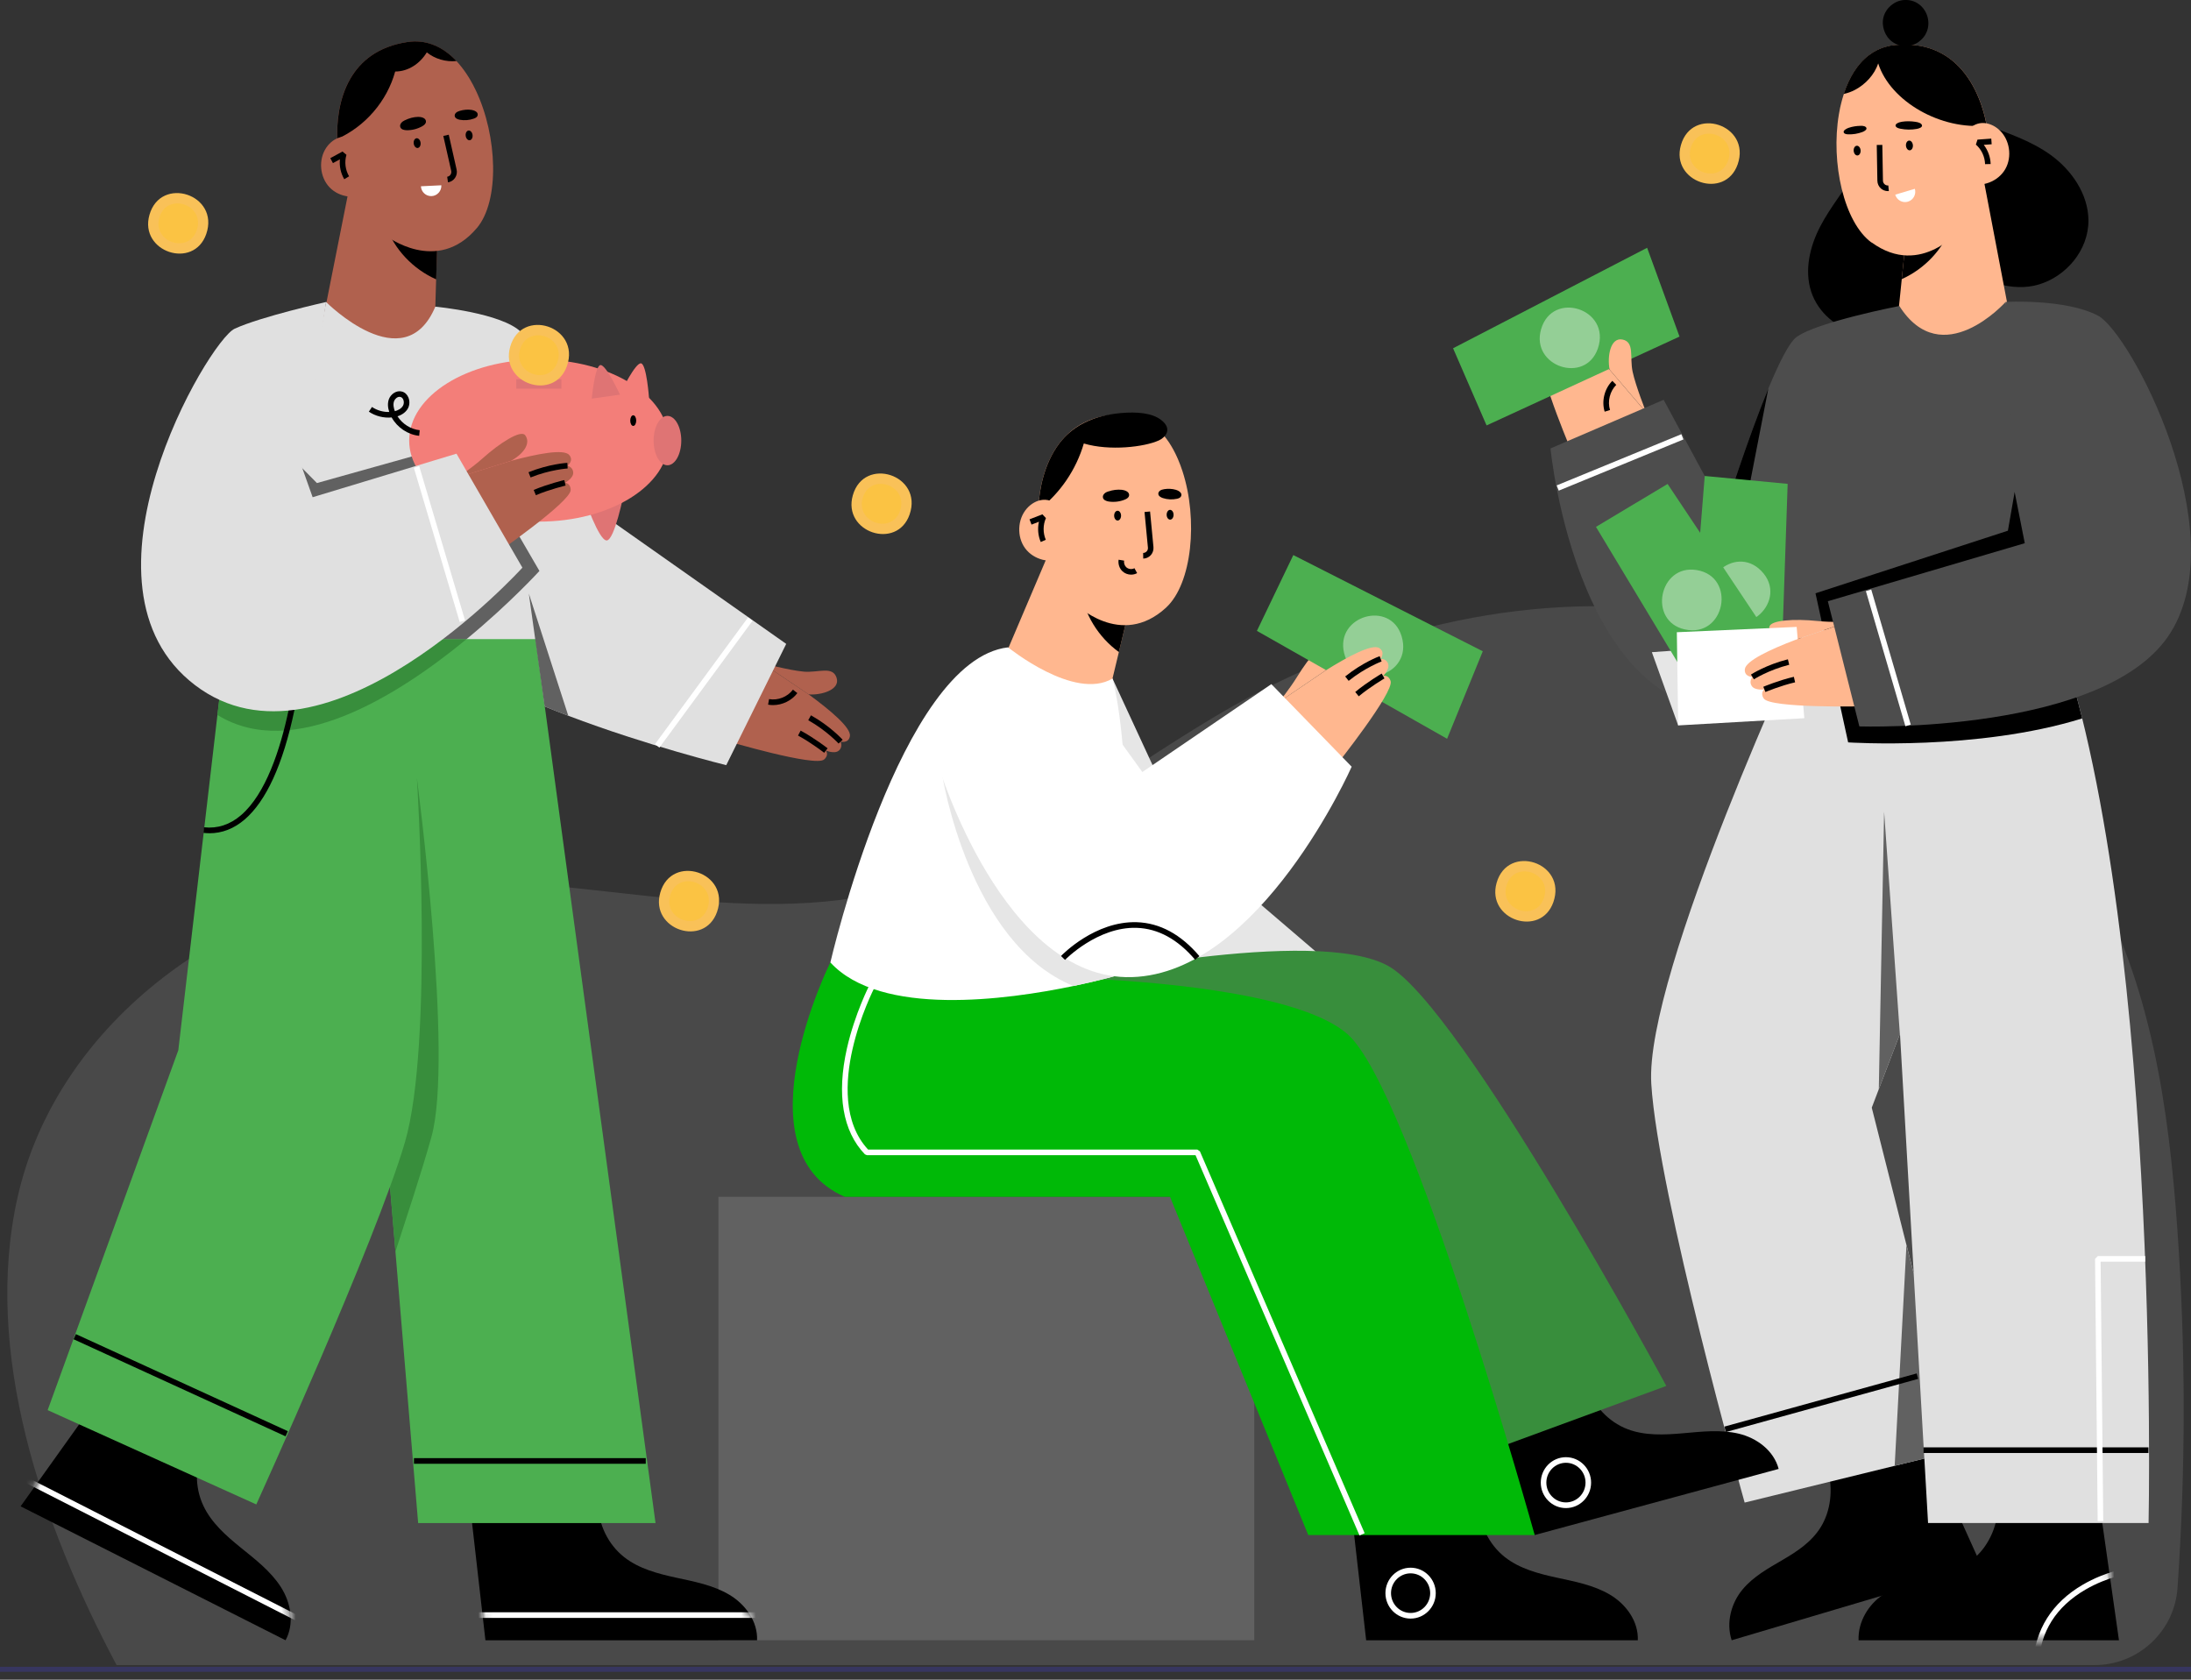 <svg width="300" height="230" viewBox="0 0 300 230" fill="none" xmlns="http://www.w3.org/2000/svg">
<rect x="0" y="0" width="300" height="230" fill="#333333" stroke="none"/>
<g clip-path="url(#clip0_168_3191)">
<path d="M15.966 228H286.784C292.779 228 297.747 223.376 298.156 217.422C299.282 201.031 299.29 184.808 298.129 168.285C296.956 151.586 294.467 134.5 286.177 119.934C275.446 101.083 255.431 88.224 234.012 84.351C212.592 80.479 190.059 85.154 170.937 95.511C154.303 104.521 139.562 117.856 121.121 122.147C99.322 127.221 76.507 118.671 54.241 120.991C30.381 123.477 7.674 140.588 2.419 163.885C-2.383 185.176 5.719 208.708 15.964 227.999L15.966 228Z" fill="#A4A4A4" fill-opacity="0.2"/>
<path d="M225.397 56.474L215.575 62.739C215.575 62.739 210.498 50.962 211.39 49.609C211.928 48.8 212.563 49.214 212.563 49.214C212.563 49.214 211.91 48.083 212.325 47.428C212.746 46.773 213.498 47.033 213.498 47.033C213.498 47.033 213.07 45.976 214.066 45.661C215.153 45.321 217.884 47.892 220.388 50.616" fill="#FFB78F"/>
<path d="M216.937 51.117C215.226 48.75 213.302 47.366 213.284 47.348L213.724 46.718C213.809 46.779 215.764 48.194 217.554 50.66L216.937 51.117Z" fill="black"/>
<path d="M215.049 52.785C213.883 51.117 212.307 49.498 212.294 49.486L212.838 48.942C212.905 49.01 214.475 50.616 215.678 52.34L215.055 52.785H215.049Z" fill="black"/>
<path d="M198.96 47.688L203.547 58.253L229.966 46.087L225.531 33.928L198.96 47.688Z" fill="#4CAF50"/>
<g opacity="0.4">
<path d="M218.782 47.731C220.663 42.3 212.545 39.68 211.005 45.105C209.564 50.178 217.065 52.668 218.782 47.731Z" fill="white"/>
</g>
<path d="M219.716 56.369C219.27 54.911 219.692 53.218 220.767 52.149L221.304 52.699C220.431 53.57 220.083 54.954 220.449 56.14L219.722 56.369H219.716Z" fill="black"/>
<path d="M220.394 50.616C220.046 48.812 220.498 46.174 222.141 46.489C223.858 46.823 223.119 48.917 223.546 50.907C223.974 52.896 225.403 56.468 225.403 56.468" fill="#FFB78F"/>
<path d="M256.111 14.693C256.673 17.764 255.579 20.872 254.07 23.461C252.562 26.05 250.625 28.33 249.238 30.999C247.846 33.668 247.027 36.943 247.986 39.908C248.945 42.874 251.609 45.031 254.443 45.581C257.277 46.13 260.191 45.222 262.537 43.523C264.882 41.824 266.697 39.389 268.163 36.77C271.73 38.438 275.487 40.044 279.158 38.957C282.829 37.87 285.987 34.329 285.957 30.146C285.926 26.544 283.617 23.269 280.819 21.242C278.022 19.216 274.76 18.184 271.602 16.991C268.444 15.799 265.237 14.347 262.891 11.721" fill="black"/>
<path d="M287.441 205.635L290.135 224.598H254.48C254.388 222.009 255.885 219.667 257.833 218.357C259.782 217.047 262.042 216.565 264.241 216.022C266.44 215.478 268.7 214.804 270.478 213.216C272.402 211.493 273.587 208.731 273.611 205.926" fill="black"/>
<path d="M263.459 197.016L271.321 214.446L237.107 224.598C236.301 222.139 237.083 219.463 238.585 217.659C240.088 215.849 242.128 214.743 244.089 213.593C246.05 212.444 248.029 211.159 249.293 209.126C250.662 206.926 251.028 203.936 250.271 201.242" fill="black"/>
<path d="M274.815 41.41L273.385 47.465L258.261 46.718L260.008 42.009L261.132 31.023L271.492 23.98L274.815 41.41Z" fill="#FFB78F"/>
<path d="M267.21 30.906C266.067 34.156 263.502 36.825 260.393 38.222L261.095 31.357L264.186 29.244C265.2 29.8 266.177 30.344 267.21 30.906Z" fill="black"/>
<path d="M256.263 33.192C263.105 38.172 268.602 31.197 268.602 31.197L271.962 18.648L272.145 17.98C272.145 17.98 272.145 17.968 272.145 17.943C272.139 17.887 272.127 17.77 272.096 17.609C272.078 17.492 272.054 17.344 272.029 17.183L271.999 17.01L271.98 16.924C271.644 15.187 270.698 11.696 268.248 9.157C266.373 7.211 263.618 5.808 259.574 6.173C259.531 6.173 259.482 6.179 259.44 6.185C258.963 6.228 258.517 6.321 258.09 6.451C257.925 6.5 257.76 6.556 257.607 6.617C257.412 6.692 257.216 6.778 257.033 6.871C256.63 7.068 256.245 7.309 255.885 7.588C254.302 8.792 253.178 10.677 252.458 12.895C252.39 13.105 252.323 13.315 252.262 13.531C252.213 13.698 252.171 13.859 252.128 14.032C252.067 14.267 252.012 14.508 251.957 14.749C251.945 14.81 251.932 14.878 251.92 14.94L251.902 15.033C251.859 15.237 251.822 15.447 251.786 15.663C250.668 22.299 252.47 30.455 256.269 33.223L256.263 33.192Z" fill="#FFB78F"/>
<path d="M258.487 26.167C258.139 26.167 257.796 26.037 257.534 25.802C257.235 25.537 257.063 25.148 257.057 24.746L256.972 19.852L257.735 19.84L257.821 24.733C257.821 24.925 257.906 25.098 258.047 25.228C258.187 25.358 258.371 25.413 258.554 25.395L258.627 26.161C258.578 26.161 258.536 26.167 258.487 26.167Z" fill="black"/>
<path d="M260.973 19.963C261.01 20.334 261.248 20.612 261.51 20.581C261.773 20.557 261.95 20.235 261.92 19.871C261.883 19.5 261.645 19.222 261.382 19.253C261.119 19.284 260.942 19.599 260.973 19.963Z" fill="black"/>
<path d="M253.814 20.668C253.85 21.039 254.089 21.317 254.351 21.286C254.614 21.255 254.791 20.94 254.761 20.575C254.73 20.211 254.486 19.927 254.223 19.957C253.96 19.988 253.783 20.303 253.814 20.668Z" fill="black"/>
<path d="M262.292 16.683C262.5 16.713 262.708 16.763 262.885 16.849C263.056 16.936 263.184 17.078 263.172 17.22C263.148 17.455 262.781 17.591 262.445 17.653C261.73 17.782 260.955 17.776 260.222 17.628C259.965 17.578 259.684 17.492 259.586 17.319C259.366 16.924 260.112 16.72 260.423 16.67C261.022 16.571 261.688 16.59 262.292 16.683Z" fill="black"/>
<path d="M254.754 17.226C254.938 17.226 255.127 17.233 255.28 17.288C255.439 17.344 255.567 17.455 255.567 17.585C255.573 17.801 255.268 17.98 254.987 18.085C254.382 18.308 253.71 18.419 253.069 18.394C252.843 18.388 252.586 18.345 252.488 18.209C252.25 17.881 252.873 17.585 253.136 17.498C253.643 17.325 254.217 17.239 254.748 17.233L254.754 17.226Z" fill="black"/>
<path d="M252.452 12.864C252.977 12.753 253.49 12.568 253.966 12.32C255.402 11.573 256.666 10.232 257.167 8.681C258.847 13.915 265.799 17.857 272.017 17.171L271.986 16.998L271.968 16.911C271.632 15.175 270.685 11.684 268.236 9.145C266.361 7.198 263.606 5.796 259.562 6.16C259.519 6.16 259.47 6.166 259.427 6.173C258.951 6.216 258.505 6.308 258.077 6.438C257.913 6.488 257.748 6.543 257.595 6.605C257.399 6.679 257.204 6.766 257.021 6.858C256.618 7.056 256.233 7.297 255.872 7.575C254.29 8.78 253.166 10.665 252.445 12.883L252.452 12.864Z" fill="black"/>
<path d="M269.341 18.116C269.714 17.344 270.569 16.868 271.418 16.843C272.267 16.819 273.098 17.202 273.733 17.776C275.181 19.086 275.548 21.459 274.57 23.158C273.593 24.857 271.376 25.704 269.531 25.08" fill="#FFB78F"/>
<path d="M271.803 22.478C271.779 21.459 271.308 20.458 270.545 19.797L270.765 19.117L272.652 18.981L272.707 19.753L271.626 19.834C272.2 20.581 272.542 21.514 272.567 22.46L271.803 22.478Z" fill="black"/>
<path d="M262.744 5.715C261.706 6.475 260.197 6.488 259.14 5.752C258.09 5.017 257.57 3.578 257.9 2.329C258.236 1.081 259.397 0.105 260.674 0.006C263.826 -0.235 265.292 3.843 262.738 5.709L262.744 5.715Z" fill="black"/>
<path d="M280.013 76.091C280.013 76.091 266.367 93.707 240.112 97.284C216.076 100.559 212.3 61.404 212.3 61.404L227.792 54.744L236.099 70.147L236.105 70.172C236.105 70.172 236.105 70.166 236.111 70.147C236.289 69.597 239.257 60.169 242.11 53.255C243.545 49.782 244.95 46.94 245.958 46.174C248.67 44.116 260.063 41.898 260.063 41.898C265.921 51.092 274.619 41.342 274.619 41.342L280.013 76.091Z" fill="#4D4D4D"/>
<path d="M280.477 83.419L247.357 85.755C247.357 85.755 225.171 133.282 226.1 148.401C227.022 163.515 238.885 205.746 238.885 205.746L259.434 200.711L263.49 199.716L263.997 208.545H294.191C294.191 208.545 296.042 122.994 280.477 83.413V83.419ZM261.04 170.472L256.288 151.67L257.253 149.143L260.136 141.598L260.154 141.555L262.036 174.383L261.046 170.472H261.04Z" fill="#E0E0E0"/>
<path d="M285.101 98.372C270.777 102.827 253.056 101.653 253.056 101.653L249.544 85.6L280.477 83.419C282.23 87.88 283.764 92.928 285.101 98.372Z" fill="black"/>
<path d="M275.853 67.367L286.396 83.827L249.538 85.6L248.585 81.238L274.931 72.668L275.853 67.367Z" fill="black"/>
<path d="M229.783 99.33L226.179 89.302L244.437 87.979L229.783 99.33Z" fill="#E6E6E6"/>
<path d="M242.122 53.236L239.153 68.516L236.111 70.147C236.289 69.597 239.257 60.169 242.11 53.255V53.236H242.122Z" fill="black"/>
<path d="M244.773 66.255L233.418 65.174L231.078 94.436L243.741 96.432L244.773 66.255Z" fill="#4CAF50"/>
<g opacity="0.4">
<path d="M235.097 83.753C238.872 88.06 245.085 82.153 241.145 78.155C237.461 74.417 231.664 79.836 235.097 83.753Z" fill="white"/>
</g>
<path d="M228.335 66.267L218.525 72.143L233.625 97.216L245.03 91.31L228.335 66.267Z" fill="#4CAF50"/>
<g opacity="0.4">
<path d="M230.669 86.181C236.221 87.423 237.822 78.958 232.312 78.056C227.162 77.216 225.611 85.05 230.669 86.181Z" fill="white"/>
</g>
<path d="M245.842 87.609C243.551 87.85 242.22 87.096 242.263 85.885C242.299 84.89 245.793 84.717 248.774 85.026C250.778 85.23 253.093 85.149 253.093 85.149" fill="#FFB78F"/>
<path d="M229.783 99.33L229.6 86.57L246.007 85.841L247.052 98.341L229.783 99.33Z" fill="white"/>
<path d="M253.093 85.149L255.097 96.716C255.097 96.716 242.403 97 241.499 95.647C240.961 94.838 241.585 94.399 241.585 94.399C241.585 94.399 240.302 94.584 239.862 93.942C239.422 93.299 239.947 92.694 239.947 92.694C239.947 92.694 238.817 92.694 238.909 91.643C239.007 90.5 242.397 88.918 245.842 87.609" fill="#FFB78F"/>
<path d="M240.155 93.021L239.746 92.366C239.831 92.311 241.872 91.013 244.804 90.278L244.987 91.025C242.177 91.73 240.173 93.003 240.155 93.015V93.021Z" fill="black"/>
<path d="M241.731 94.757L241.438 94.041C241.523 94.004 243.588 93.145 245.622 92.675L245.793 93.429C243.82 93.886 241.749 94.745 241.725 94.757H241.731Z" fill="black"/>
<path d="M275.853 67.367L277.24 74.38L250.277 82.326L254.59 99.466C254.59 99.466 288.638 100.559 297.263 86.533C305.889 72.508 291.717 45.55 287.252 43.214C282.786 40.879 274.619 41.342 274.619 41.342" fill="#4D4D4D"/>
<path d="M260.136 141.605L257.253 149.149L257.98 111.156L260.136 141.605Z" fill="#616161"/>
<path d="M262.03 174.383L263.483 199.722L259.427 200.711L261.04 170.472L262.03 174.383Z" fill="#616161"/>
<path d="M262.443 188.061L236.111 195.343L236.312 196.088L262.645 188.806L262.443 188.061Z" fill="black"/>
<path d="M236.093 70.147L236.099 70.154L236.093 70.16V70.147Z" fill="#999999"/>
<path d="M262.188 25.852C262.408 26.599 261.987 27.39 261.242 27.613C260.503 27.835 259.721 27.409 259.501 26.655" fill="white"/>
<path d="M256.216 80.719L255.484 80.939L260.895 99.442L261.628 99.223L256.216 80.719Z" fill="white"/>
<path d="M230.217 59.455L213.142 66.469L213.429 67.184L230.504 60.171L230.217 59.455Z" fill="white"/>
<path d="M294.173 198.184H263.38V198.956H294.173V198.184Z" fill="black"/>
<path d="M287.221 208.28L286.861 172.381L287.239 171.992H293.733V172.764H287.624L287.985 208.273L287.221 208.28Z" fill="white"/>
<mask id="mask0_168_3191" style="mask-type:luminance" maskUnits="userSpaceOnUse" x="254" y="205" width="37" height="20">
<path d="M287.441 205.635L290.135 224.598H254.48C254.388 222.009 255.885 219.667 257.833 218.357C259.782 217.047 262.042 216.565 264.241 216.022C266.44 215.478 268.7 214.804 270.478 213.216C272.402 211.493 273.587 208.731 273.611 205.926" fill="white"/>
</mask>
<g mask="url(#mask0_168_3191)">
<path d="M279.152 227.829L278.388 227.792C278.614 223.183 280.966 219.445 285.181 216.992C288.339 215.15 291.387 214.687 291.509 214.662L291.619 215.428C291.619 215.428 288.571 215.898 285.535 217.671C281.51 220.019 279.359 223.436 279.146 227.829H279.152Z" fill="white"/>
</g>
<path d="M171.74 163.879H98.371V224.598H171.74V163.879Z" fill="#616161"/>
<path d="M152.327 92.91L162.724 115.376L181.471 131.422L174.08 144.367C174.08 144.367 149.383 140.9 141.271 118.478" fill="#E6E6E6"/>
<path d="M181.459 91.829C183.047 90.142 183.267 88.609 182.289 87.911C181.489 87.337 179.223 90.031 177.647 92.607C176.584 94.343 175.106 96.141 175.106 96.141" fill="#FFB78F"/>
<path d="M172.1 86.385L177.085 76.005L203.028 89.178L198.141 101.159L172.1 86.385Z" fill="#4CAF50"/>
<g opacity="0.4">
<path d="M191.91 87.108C193.59 92.607 185.374 94.912 184.043 89.431C182.796 84.309 190.383 82.109 191.91 87.108Z" fill="white"/>
</g>
<path d="M175.106 96.141L182.949 104.804C182.949 104.804 190.915 94.801 190.408 93.256C190.102 92.329 189.381 92.564 189.381 92.564C189.381 92.564 190.31 91.649 190.072 90.908C189.84 90.166 189.045 90.216 189.045 90.216C189.045 90.216 189.73 89.308 188.856 88.739C187.897 88.121 184.592 89.876 181.465 91.835" fill="#FFB78F"/>
<path d="M184.666 93.231L184.189 92.626C186.553 90.723 188.813 89.882 188.911 89.845L189.174 90.568C189.174 90.568 186.932 91.408 184.666 93.225V93.231Z" fill="black"/>
<path d="M186.046 95.344L185.564 94.751C187.176 93.41 189.107 92.28 189.186 92.23L189.565 92.897C189.565 92.897 187.604 94.047 186.046 95.344Z" fill="black"/>
<path d="M200.395 194.767L210.138 210.189L243.539 201.137C242.88 198.635 240.571 196.905 238.078 196.311C235.586 195.718 232.984 196.033 230.43 196.256C227.877 196.478 225.232 196.608 222.831 195.687C220.241 194.693 218.146 192.456 217.303 189.787" fill="black"/>
<path d="M170.909 159.177L198.941 200.501L228.158 189.774C228.158 189.774 200.175 137.972 190.139 132.299C180.103 126.627 145.596 134.159 145.596 134.159" fill="#388E3C"/>
<path d="M152.449 98.601L144.686 101.276L135.944 93.732L144.826 72.86L151.264 79.638L154.661 83.209L153.201 89.277L152.327 92.91L152.449 98.601Z" fill="#FFB78F"/>
<path d="M151.264 79.638L154.661 83.215L153.201 89.283C150.409 87.263 148.412 84.081 147.96 80.626C149.09 80.299 150.153 79.972 151.258 79.644L151.264 79.638Z" fill="black"/>
<path d="M159.67 83.197C153.433 88.931 147.19 82.635 147.19 82.635L142.835 71.581L142.651 71.117L142.432 70.561L142.181 69.919C142.181 69.919 142.181 69.888 142.181 69.82V69.783C142.181 69.721 142.181 69.641 142.187 69.536C142.193 69.4 142.199 69.227 142.212 69.023C142.322 67.336 142.835 63.604 145.058 60.694C146.72 58.519 149.34 56.801 153.47 56.727C155.913 56.69 157.88 57.833 159.389 59.668C159.621 59.946 159.835 60.243 160.048 60.552C160.073 60.583 160.097 60.62 160.116 60.657C160.5 61.25 160.849 61.886 161.154 62.566C161.166 62.578 161.166 62.591 161.172 62.609C161.221 62.708 161.264 62.807 161.307 62.912C161.533 63.437 161.734 63.981 161.918 64.543C164.05 71.099 163.249 79.904 159.658 83.203L159.67 83.197Z" fill="#FFB78F"/>
<path d="M156.536 76.487L156.524 75.714C156.713 75.714 156.884 75.634 157.013 75.492C157.141 75.35 157.196 75.165 157.177 74.979L156.713 70.11L157.471 70.036L157.935 74.905C157.972 75.307 157.843 75.708 157.581 76.005C157.318 76.308 156.933 76.481 156.536 76.487Z" fill="black"/>
<path d="M153.5 70.598C153.5 70.969 153.299 71.272 153.036 71.278C152.773 71.278 152.559 70.988 152.553 70.617C152.547 70.246 152.755 69.944 153.018 69.937C153.28 69.931 153.494 70.228 153.5 70.598Z" fill="black"/>
<path d="M160.69 70.475C160.696 70.846 160.488 71.148 160.226 71.154C159.963 71.154 159.749 70.864 159.743 70.493C159.737 70.123 159.945 69.82 160.207 69.814C160.47 69.814 160.684 70.104 160.69 70.475Z" fill="black"/>
<path d="M151.771 67.28C151.57 67.348 151.374 67.435 151.222 67.583C151.069 67.725 150.971 67.942 151.02 68.145C151.093 68.479 151.49 68.627 151.833 68.677C152.572 68.782 153.341 68.689 154.025 68.405C154.27 68.306 154.526 68.152 154.587 67.898C154.722 67.311 153.94 67.107 153.622 67.07C153.005 67.002 152.352 67.089 151.771 67.293V67.28Z" fill="black"/>
<path d="M159.377 66.99C159.193 67.021 159.01 67.064 158.857 67.169C158.705 67.274 158.589 67.441 158.601 67.62C158.613 67.917 158.937 68.108 159.224 68.201C159.847 68.405 160.525 68.436 161.166 68.294C161.392 68.244 161.637 68.145 161.728 67.935C161.93 67.447 161.282 67.151 161.014 67.07C160.494 66.916 159.914 66.897 159.383 66.984L159.377 66.99Z" fill="black"/>
<path d="M158.662 60.311C156.725 61.194 151.961 61.788 148.4 60.725C147.355 64.315 145.15 67.546 142.206 69.808H142.187V69.777C142.187 69.715 142.187 69.635 142.193 69.529C142.199 69.394 142.206 69.221 142.218 69.017C142.328 67.33 142.841 63.598 145.064 60.688C146.726 58.513 149.365 56.925 153.476 56.56C155.663 56.363 157.727 56.548 158.949 57.475C160.617 58.735 159.578 59.897 158.656 60.317L158.662 60.311Z" fill="black"/>
<path d="M144.991 69.462C144.533 68.739 143.629 68.368 142.786 68.442C141.937 68.516 141.155 68.992 140.593 69.635C139.304 71.105 139.206 73.502 140.367 75.078C141.528 76.654 143.83 77.234 145.59 76.406" fill="#FFB78F"/>
<path d="M142.505 74.219C142.132 73.354 142.047 72.359 142.254 71.439L141.24 71.834L140.966 71.111L142.731 70.425L143.213 70.944C142.798 71.871 142.792 72.977 143.195 73.91L142.499 74.219H142.505Z" fill="black"/>
<path d="M184.898 205.635L187.06 224.598H224.255C224.359 222.009 222.654 219.667 220.443 218.357C218.232 217.047 215.654 216.565 213.15 216.022C210.645 215.478 208.079 214.804 206.058 213.216C203.871 211.493 202.521 208.731 202.496 205.925" fill="black"/>
<path d="M113.691 131.787C113.691 131.787 100.894 157.496 115.676 163.879H160.201L179.131 210.195H210.138C210.138 210.195 193.193 149.297 184.543 141.636C175.888 133.98 142.364 133.795 142.364 133.795" fill="#00B907"/>
<path d="M154.135 113.176C154.111 118.787 153.757 125.589 152.81 133.609C152.81 133.609 150.507 134.277 146.982 135.012C137.869 136.915 120.582 139.281 113.697 131.787C113.697 131.787 123.257 90.346 138.033 88.64C138.033 88.64 147.105 96.012 152.333 92.91C152.333 92.91 154.203 99.521 154.142 113.176H154.135Z" fill="white"/>
<path d="M154.135 113.176C154.111 118.787 153.757 125.589 152.81 133.609C152.81 133.609 150.507 134.277 146.982 135.012C132.621 129.167 129.023 106.169 129.023 106.169L154.142 113.176H154.135Z" fill="#E6E6E6"/>
<path d="M128.474 104.804C128.474 104.804 137.38 134.301 154.972 133.795C172.565 133.288 185.075 104.983 185.075 104.983L174.08 93.676L156.414 105.712L149.566 96.228" fill="white"/>
<path d="M154.881 78.686C154.447 78.686 154.007 78.526 153.69 78.223C153.274 77.834 153.073 77.222 153.164 76.641L153.916 76.765C153.861 77.092 153.977 77.445 154.203 77.661C154.496 77.939 154.985 78.001 155.333 77.803L155.699 78.476C155.449 78.618 155.162 78.686 154.875 78.686H154.881Z" fill="black"/>
<path d="M145.828 131.441L145.278 130.903C145.468 130.705 149.957 126.102 155.65 126.275C158.808 126.374 161.692 127.937 164.227 130.922L163.646 131.422C161.258 128.611 158.564 127.14 155.632 127.047C150.281 126.881 145.865 131.397 145.822 131.441H145.828Z" fill="black"/>
<path d="M186.15 210.244L163.695 158.176H118.7L118.425 158.059C115.383 154.901 114.534 149.878 115.97 143.532C117.045 138.787 119.036 134.913 119.054 134.876L119.732 135.234C119.714 135.271 117.759 139.071 116.715 143.724C115.768 147.913 115.383 153.672 118.865 157.41H163.946L164.294 157.645L186.853 209.942L186.15 210.251V210.244Z" fill="white"/>
<path d="M193.144 221.632C191.244 221.632 189.699 220.069 189.699 218.147C189.699 216.225 191.244 214.662 193.144 214.662C195.044 214.662 196.589 216.225 196.589 218.147C196.589 220.069 195.044 221.632 193.144 221.632ZM193.144 215.435C191.666 215.435 190.463 216.652 190.463 218.147C190.463 219.642 191.666 220.86 193.144 220.86C194.622 220.86 195.826 219.642 195.826 218.147C195.826 216.652 194.622 215.435 193.144 215.435Z" fill="white"/>
<path d="M214.414 206.5C212.514 206.5 210.969 204.937 210.969 203.015C210.969 201.094 212.514 199.53 214.414 199.53C216.314 199.53 217.859 201.094 217.859 203.015C217.859 204.937 216.314 206.5 214.414 206.5ZM214.414 200.297C212.936 200.297 211.732 201.514 211.732 203.009C211.732 204.504 212.936 205.722 214.414 205.722C215.892 205.722 217.096 204.504 217.096 203.009C217.096 201.514 215.892 200.297 214.414 200.297Z" fill="white"/>
<path d="M64.304 205.635L66.466 224.598H103.661C103.765 222.009 102.061 219.667 99.849 218.357C97.638 217.047 95.06 216.565 92.556 216.022C90.051 215.478 87.486 214.804 85.464 213.216C83.277 211.493 81.927 208.731 81.903 205.925" fill="black"/>
<path d="M13.946 190.682L2.822 206.259L39.1 224.598C40.334 222.33 39.846 219.463 38.447 217.294C37.048 215.126 34.953 213.525 32.955 211.907C30.958 210.288 28.954 208.527 27.849 206.185C26.651 203.658 26.663 200.575 27.879 198.054" fill="black"/>
<path d="M104.357 90.797L99.44 101.437C99.44 101.437 111.626 105.057 112.842 103.995C113.569 103.358 113.08 102.765 113.08 102.765C113.08 102.765 114.271 103.284 114.858 102.777C115.45 102.271 115.096 101.548 115.096 101.548C115.096 101.548 116.19 101.844 116.373 100.806C116.574 99.676 113.703 97.26 110.722 95.079" fill="#B0614E"/>
<path d="M114.821 101.813C114.821 101.813 113.196 100.04 110.667 98.619L111.04 97.946C113.679 99.428 115.316 101.22 115.383 101.294L114.821 101.813Z" fill="black"/>
<path d="M112.848 103.074C112.848 103.074 111.052 101.678 109.269 100.72L109.629 100.04C111.474 101.035 113.245 102.407 113.319 102.462L112.854 103.074H112.848Z" fill="black"/>
<path d="M105.848 96.549C105.622 96.549 105.396 96.531 105.17 96.487L105.304 95.727C106.514 95.944 107.827 95.425 108.572 94.436L109.177 94.906C108.401 95.931 107.125 96.549 105.848 96.549Z" fill="black"/>
<path d="M110.722 95.085C112.537 95.208 115.066 94.424 114.552 92.817C114.015 91.137 112.048 92.144 110.044 91.965C108.035 91.785 104.357 90.797 104.357 90.797" fill="#B0614E"/>
<path d="M61.335 46.705L53.834 51.778L43.743 46.217L48.172 23.943L55.856 29.226L59.906 32.018L59.717 38.253L59.607 41.997L61.335 46.705Z" fill="#B0614E"/>
<path d="M55.856 29.226L59.912 32.012L59.723 38.253C56.577 36.856 53.975 34.162 52.832 30.875C53.871 30.319 54.848 29.775 55.862 29.226H55.856Z" fill="black"/>
<path d="M65.3 31.215C59.845 37.709 52.851 32.278 52.851 32.278L47.127 21.879L46.889 21.44L46.602 20.915L46.266 20.309C46.266 20.309 46.266 20.279 46.254 20.217V20.18C46.241 20.118 46.235 20.038 46.229 19.933C46.217 19.797 46.205 19.624 46.192 19.42C46.186 19.296 46.18 19.166 46.174 19.024C46.107 17.195 46.254 13.735 47.958 10.788C49.332 8.415 51.708 6.37 55.795 5.758C58.214 5.4 60.309 6.278 62.044 7.909C62.197 8.057 62.349 8.205 62.496 8.36C62.6 8.471 62.704 8.582 62.807 8.7C62.838 8.73 62.862 8.761 62.887 8.798C63.345 9.336 63.767 9.923 64.163 10.559C64.176 10.572 64.182 10.584 64.188 10.597C64.249 10.689 64.304 10.782 64.359 10.881C64.646 11.369 64.921 11.888 65.171 12.419C68.116 18.641 68.439 27.477 65.306 31.215H65.3Z" fill="#B0614E"/>
<path d="M61.341 24.968L61.231 24.202C61.415 24.177 61.58 24.072 61.684 23.918C61.787 23.763 61.824 23.572 61.781 23.387L60.7 18.616L61.445 18.444L62.52 23.213C62.612 23.603 62.533 24.023 62.307 24.357C62.081 24.69 61.726 24.913 61.335 24.968H61.341Z" fill="black"/>
<path d="M57.585 19.525C57.64 19.889 57.469 20.217 57.212 20.26C56.956 20.303 56.699 20.032 56.65 19.667C56.595 19.302 56.766 18.975 57.023 18.932C57.279 18.895 57.536 19.16 57.585 19.525Z" fill="black"/>
<path d="M64.701 18.468C64.756 18.833 64.585 19.16 64.329 19.203C64.072 19.247 63.815 18.975 63.767 18.61C63.712 18.246 63.883 17.918 64.139 17.875C64.396 17.838 64.652 18.104 64.701 18.468Z" fill="black"/>
<path d="M55.447 16.46C55.257 16.553 55.074 16.664 54.94 16.831C54.805 16.998 54.738 17.22 54.812 17.412C54.928 17.733 55.337 17.826 55.685 17.832C56.43 17.844 57.181 17.646 57.829 17.276C58.061 17.146 58.293 16.954 58.318 16.701C58.379 16.102 57.572 15.997 57.255 16.003C56.638 16.015 56.003 16.188 55.447 16.466V16.46Z" fill="black"/>
<path d="M62.954 15.181C62.777 15.237 62.6 15.305 62.459 15.422C62.319 15.546 62.227 15.725 62.264 15.904C62.319 16.201 62.655 16.343 62.954 16.398C63.595 16.516 64.273 16.46 64.891 16.238C65.11 16.157 65.343 16.034 65.397 15.811C65.538 15.299 64.854 15.095 64.579 15.051C64.041 14.965 63.467 15.027 62.948 15.181H62.954Z" fill="black"/>
<path d="M60.431 25.37C60.468 26.148 59.869 26.816 59.1 26.853C58.33 26.89 57.67 26.284 57.634 25.506" fill="white"/>
<path d="M107.65 88.171L99.44 104.773C99.44 104.773 88.659 102.129 77.816 98.007C76.729 97.593 75.647 97.167 74.572 96.728C71.152 95.332 67.835 93.793 64.97 92.156H35.753L44.647 41.348C44.647 41.348 55.337 52.124 59.607 41.991C59.607 41.991 68.745 42.843 71.372 45.494C73.998 48.145 83.356 71.062 83.356 71.062L107.65 88.165V88.171Z" fill="#E0E0E0"/>
<path d="M89.758 208.551H57.255L54.146 171.386L51.348 137.866L46.577 126.065L30.988 87.51H73.345L89.758 208.551Z" fill="#4CAF50"/>
<path d="M59.075 155.674C57.615 160.882 55.673 166.635 54.146 171.386L51.342 137.867L46.571 126.059L46.272 122.302L57.09 106.621C57.09 106.621 62.136 144.731 59.075 155.667V155.674Z" fill="#388E3C"/>
<path d="M57.09 106.627C57.09 106.627 59.387 142.902 55.447 156.397C51.507 169.885 35.093 206 35.093 206L6.524 193.086L24.416 143.804L30.982 87.51" fill="#4CAF50"/>
<path d="M32.094 87.51L30.512 91.581L30.988 87.51H32.094Z" fill="#999999"/>
<path d="M63.889 87.51C54.402 95.326 40.084 104.266 29.779 97.902L30.512 91.581L32.094 87.51H63.889Z" fill="#388E3C"/>
<path d="M73.858 78.18C73.858 78.18 69.82 82.622 63.895 87.504H32.1L41.232 63.956L43.395 66.144L63.583 60.49L73.858 78.174V78.18Z" fill="#616161"/>
<path d="M62.16 67.62C62.16 67.62 63.424 74.003 64.506 74.003C65.587 74.003 67.572 68.17 67.572 68.17" fill="#DF7474"/>
<path d="M85.409 67.62C85.409 67.62 84.144 74.003 83.063 74.003C81.982 74.003 79.997 68.17 79.997 68.17" fill="#DF7474"/>
<path d="M73.784 71.426C83.591 71.426 91.542 66.458 91.542 60.329C91.542 54.201 83.591 49.232 73.784 49.232C63.977 49.232 56.027 54.201 56.027 60.329C56.027 66.458 63.977 71.426 73.784 71.426Z" fill="#F37E79"/>
<path d="M91.389 63.709C90.344 63.709 89.495 62.195 89.495 60.329C89.495 58.463 90.344 56.95 91.389 56.95C92.434 56.95 93.283 58.463 93.283 60.329C93.283 62.195 92.434 63.709 91.389 63.709Z" fill="#DF7474"/>
<path d="M86.704 58.321C86.478 58.321 86.295 57.994 86.295 57.592C86.295 57.191 86.478 56.863 86.704 56.863C86.93 56.863 87.113 57.191 87.113 57.592C87.113 57.994 86.93 58.321 86.704 58.321Z" fill="black"/>
<path d="M57.389 59.674C55.838 59.52 54.39 58.531 53.626 57.16C52.539 57.265 51.409 56.98 50.505 56.369L50.933 55.726C51.623 56.196 52.466 56.431 53.297 56.412C53.077 55.757 53.064 55.152 53.254 54.645C53.51 53.978 54.268 53.397 55.056 53.619C55.447 53.73 55.752 54.021 55.923 54.435C56.119 54.917 56.094 55.491 55.85 55.93C55.575 56.424 55.068 56.801 54.427 57.005C55.099 58.049 56.247 58.785 57.469 58.908L57.395 59.674H57.389ZM54.708 54.336C54.39 54.336 54.078 54.614 53.962 54.917C53.785 55.38 53.92 55.918 54.066 56.301C54.445 56.202 54.934 55.986 55.184 55.547C55.312 55.312 55.331 54.991 55.221 54.725C55.178 54.614 55.068 54.422 54.854 54.361C54.805 54.348 54.763 54.342 54.714 54.342L54.708 54.336Z" fill="black"/>
<path d="M84.89 54.039C84.89 54.039 82.941 49.807 82.19 49.992C81.438 50.178 81.029 54.583 81.029 54.583" fill="#DF7474"/>
<path d="M88.866 54.503C88.866 54.503 88.536 49.85 87.767 49.751C86.997 49.653 85.067 53.625 85.067 53.625" fill="#F37E79"/>
<path d="M76.875 51.939H70.687V53.218H76.875V51.939Z" fill="#DF7474"/>
<path d="M69.985 63.097C71.982 61.948 72.636 60.546 71.903 59.588C71.298 58.803 68.36 60.719 66.118 62.727C64.609 64.074 62.679 65.371 62.679 65.371" fill="#B0614E"/>
<path d="M28.673 114.091C28.404 114.091 28.136 114.078 27.861 114.047L27.94 113.281C29.779 113.479 31.483 112.923 32.992 111.632C39.766 105.836 40.964 87.213 40.976 87.028L41.739 87.077C41.739 87.127 41.44 91.897 40.292 97.334C38.74 104.68 36.449 109.691 33.487 112.225C32.033 113.467 30.414 114.097 28.667 114.097L28.673 114.091Z" fill="black"/>
<path d="M62.667 65.371L67.7 75.955C67.7 75.955 78.183 68.708 78.14 67.076C78.115 66.1 77.352 66.113 77.352 66.113C77.352 66.113 78.5 65.507 78.488 64.729C78.476 63.95 77.7 63.765 77.7 63.765C77.7 63.765 78.616 63.097 77.938 62.3C77.199 61.429 73.534 62.146 69.979 63.104" fill="#B0614E"/>
<path d="M72.648 65.377L72.367 64.661C75.177 63.53 77.578 63.382 77.682 63.376L77.724 64.148C77.724 64.148 75.336 64.296 72.648 65.377Z" fill="black"/>
<path d="M73.369 67.799L73.076 67.089C75 66.273 77.175 65.754 77.266 65.736L77.443 66.49C77.443 66.49 75.238 67.015 73.375 67.806L73.369 67.799Z" fill="black"/>
<path d="M41.33 63.931L42.808 68.084L62.502 62.121L71.53 77.729C71.53 77.729 44.61 107.436 26.718 93.824C8.827 80.206 28.527 46.668 32.137 45.006C35.747 43.344 44.647 41.354 44.647 41.354" fill="#E0E0E0"/>
<path d="M77.816 98.014C76.729 97.6 75.647 97.173 74.572 96.735L72.41 81.281L77.816 98.014Z" fill="#616161"/>
<path d="M77.633 50.103C79.514 44.672 71.396 42.053 69.857 47.477C68.415 52.55 75.916 55.04 77.633 50.103Z" fill="#F9C158"/>
<path d="M76.319 49.603C77.559 46.032 72.215 44.302 71.201 47.873C70.254 51.209 75.189 52.853 76.319 49.603Z" fill="#FBC343"/>
<path d="M62.496 8.36C61.06 8.502 59.552 8.076 58.44 7.167C57.499 8.712 55.905 9.793 54.109 9.793C52.997 13.859 49.986 17.331 46.18 19.018C46.113 17.189 46.26 13.729 47.964 10.782C49.338 8.409 51.714 6.364 55.801 5.752C58.22 5.394 60.315 6.271 62.05 7.903C62.203 8.051 62.355 8.199 62.502 8.354L62.496 8.36Z" fill="black"/>
<path d="M49.002 19.5C48.453 18.845 47.518 18.592 46.687 18.771C45.856 18.956 45.142 19.525 44.665 20.235C43.572 21.86 43.779 24.252 45.13 25.66C46.48 27.069 48.837 27.353 50.474 26.297" fill="#B0614E"/>
<path d="M47.139 24.542C46.657 23.733 46.449 22.756 46.541 21.817L45.588 22.336L45.227 21.657L46.895 20.748L47.438 21.199C47.145 22.169 47.28 23.269 47.799 24.14L47.145 24.536L47.139 24.542Z" fill="black"/>
<path d="M10.392 182.679L10.077 183.383L39.097 196.673L39.412 195.97L10.392 182.679Z" fill="black"/>
<path d="M88.42 199.66H56.681V200.433H88.42V199.66Z" fill="black"/>
<path d="M57.399 63.83L56.668 64.052L62.942 85.165L63.673 84.943L57.399 63.83Z" fill="white"/>
<path d="M102.428 84.54L89.677 101.906L90.29 102.367L103.041 85L102.428 84.54Z" fill="white"/>
<mask id="mask1_168_3191" style="mask-type:luminance" maskUnits="userSpaceOnUse" x="64" y="205" width="40" height="20">
<path d="M64.304 205.635L66.466 224.598H103.661C103.765 222.009 102.061 219.667 99.849 218.357C97.638 217.047 95.06 216.565 92.556 216.022C90.051 215.478 87.486 214.804 85.464 213.216C83.277 211.493 81.927 208.731 81.903 205.925" fill="white"/>
</mask>
<g mask="url(#mask1_168_3191)">
<path d="M121.492 220.767H62.184V221.539H121.492V220.767Z" fill="white"/>
</g>
<mask id="mask2_168_3191" style="mask-type:luminance" maskUnits="userSpaceOnUse" x="2" y="190" width="38" height="35">
<path d="M13.946 190.682L2.822 206.259L39.1 224.598C40.334 222.33 39.846 219.463 38.447 217.294C37.048 215.126 34.953 213.525 32.955 211.907C30.958 210.288 28.954 208.527 27.849 206.185C26.651 203.658 26.663 200.575 27.879 198.054" fill="white"/>
</mask>
<g mask="url(#mask2_168_3191)">
<path d="M0.345 200.569L0.002 201.258L44.349 223.868L44.693 223.178L0.345 200.569Z" fill="white"/>
</g>
<path d="M98.182 124.86C100.063 119.429 91.945 116.809 90.406 122.234C88.964 127.307 96.465 129.797 98.182 124.86Z" fill="#F9C158"/>
<path d="M96.874 124.36C98.115 120.788 92.77 119.058 91.756 122.63C90.809 125.966 95.744 127.61 96.874 124.36Z" fill="#FBC343"/>
<path d="M28.239 32.049C30.121 26.618 22.003 23.998 20.463 29.423C19.022 34.496 26.523 36.986 28.239 32.049Z" fill="#F9C158"/>
<path d="M26.932 31.549C28.172 27.977 22.827 26.247 21.813 29.819C20.867 33.155 25.802 34.799 26.932 31.549Z" fill="#FBC343"/>
<path d="M237.932 22.497C239.813 17.066 231.695 14.446 230.156 19.871C228.714 24.944 236.215 27.434 237.932 22.497Z" fill="#F9C158"/>
<path d="M236.618 21.996C237.858 18.425 232.513 16.695 231.499 20.266C230.553 23.603 235.488 25.246 236.618 21.996Z" fill="#FBC343"/>
<path d="M212.698 123.513C214.579 118.082 206.461 115.462 204.921 120.887C203.48 125.96 210.981 128.45 212.698 123.513Z" fill="#F9C158"/>
<path d="M211.384 123.013C212.624 119.441 207.279 117.711 206.265 121.283C205.318 124.619 210.254 126.263 211.384 123.013Z" fill="#FBC343"/>
<path d="M124.546 70.45C126.427 65.019 118.309 62.399 116.77 67.824C115.328 72.897 122.829 75.387 124.546 70.45Z" fill="#F9C158"/>
<path d="M123.233 69.95C124.473 66.378 119.128 64.648 118.114 68.22C117.167 71.556 122.103 73.2 123.233 69.95Z" fill="#FBC343"/>
<path d="M324.697 228.23H-26V228.92H324.697V228.23Z" fill="#373660"/>
</g>
<defs>
<clipPath id="clip0_168_3191">
<rect width="300" height="229.236" fill="white"/>
</clipPath>
</defs>
</svg>
